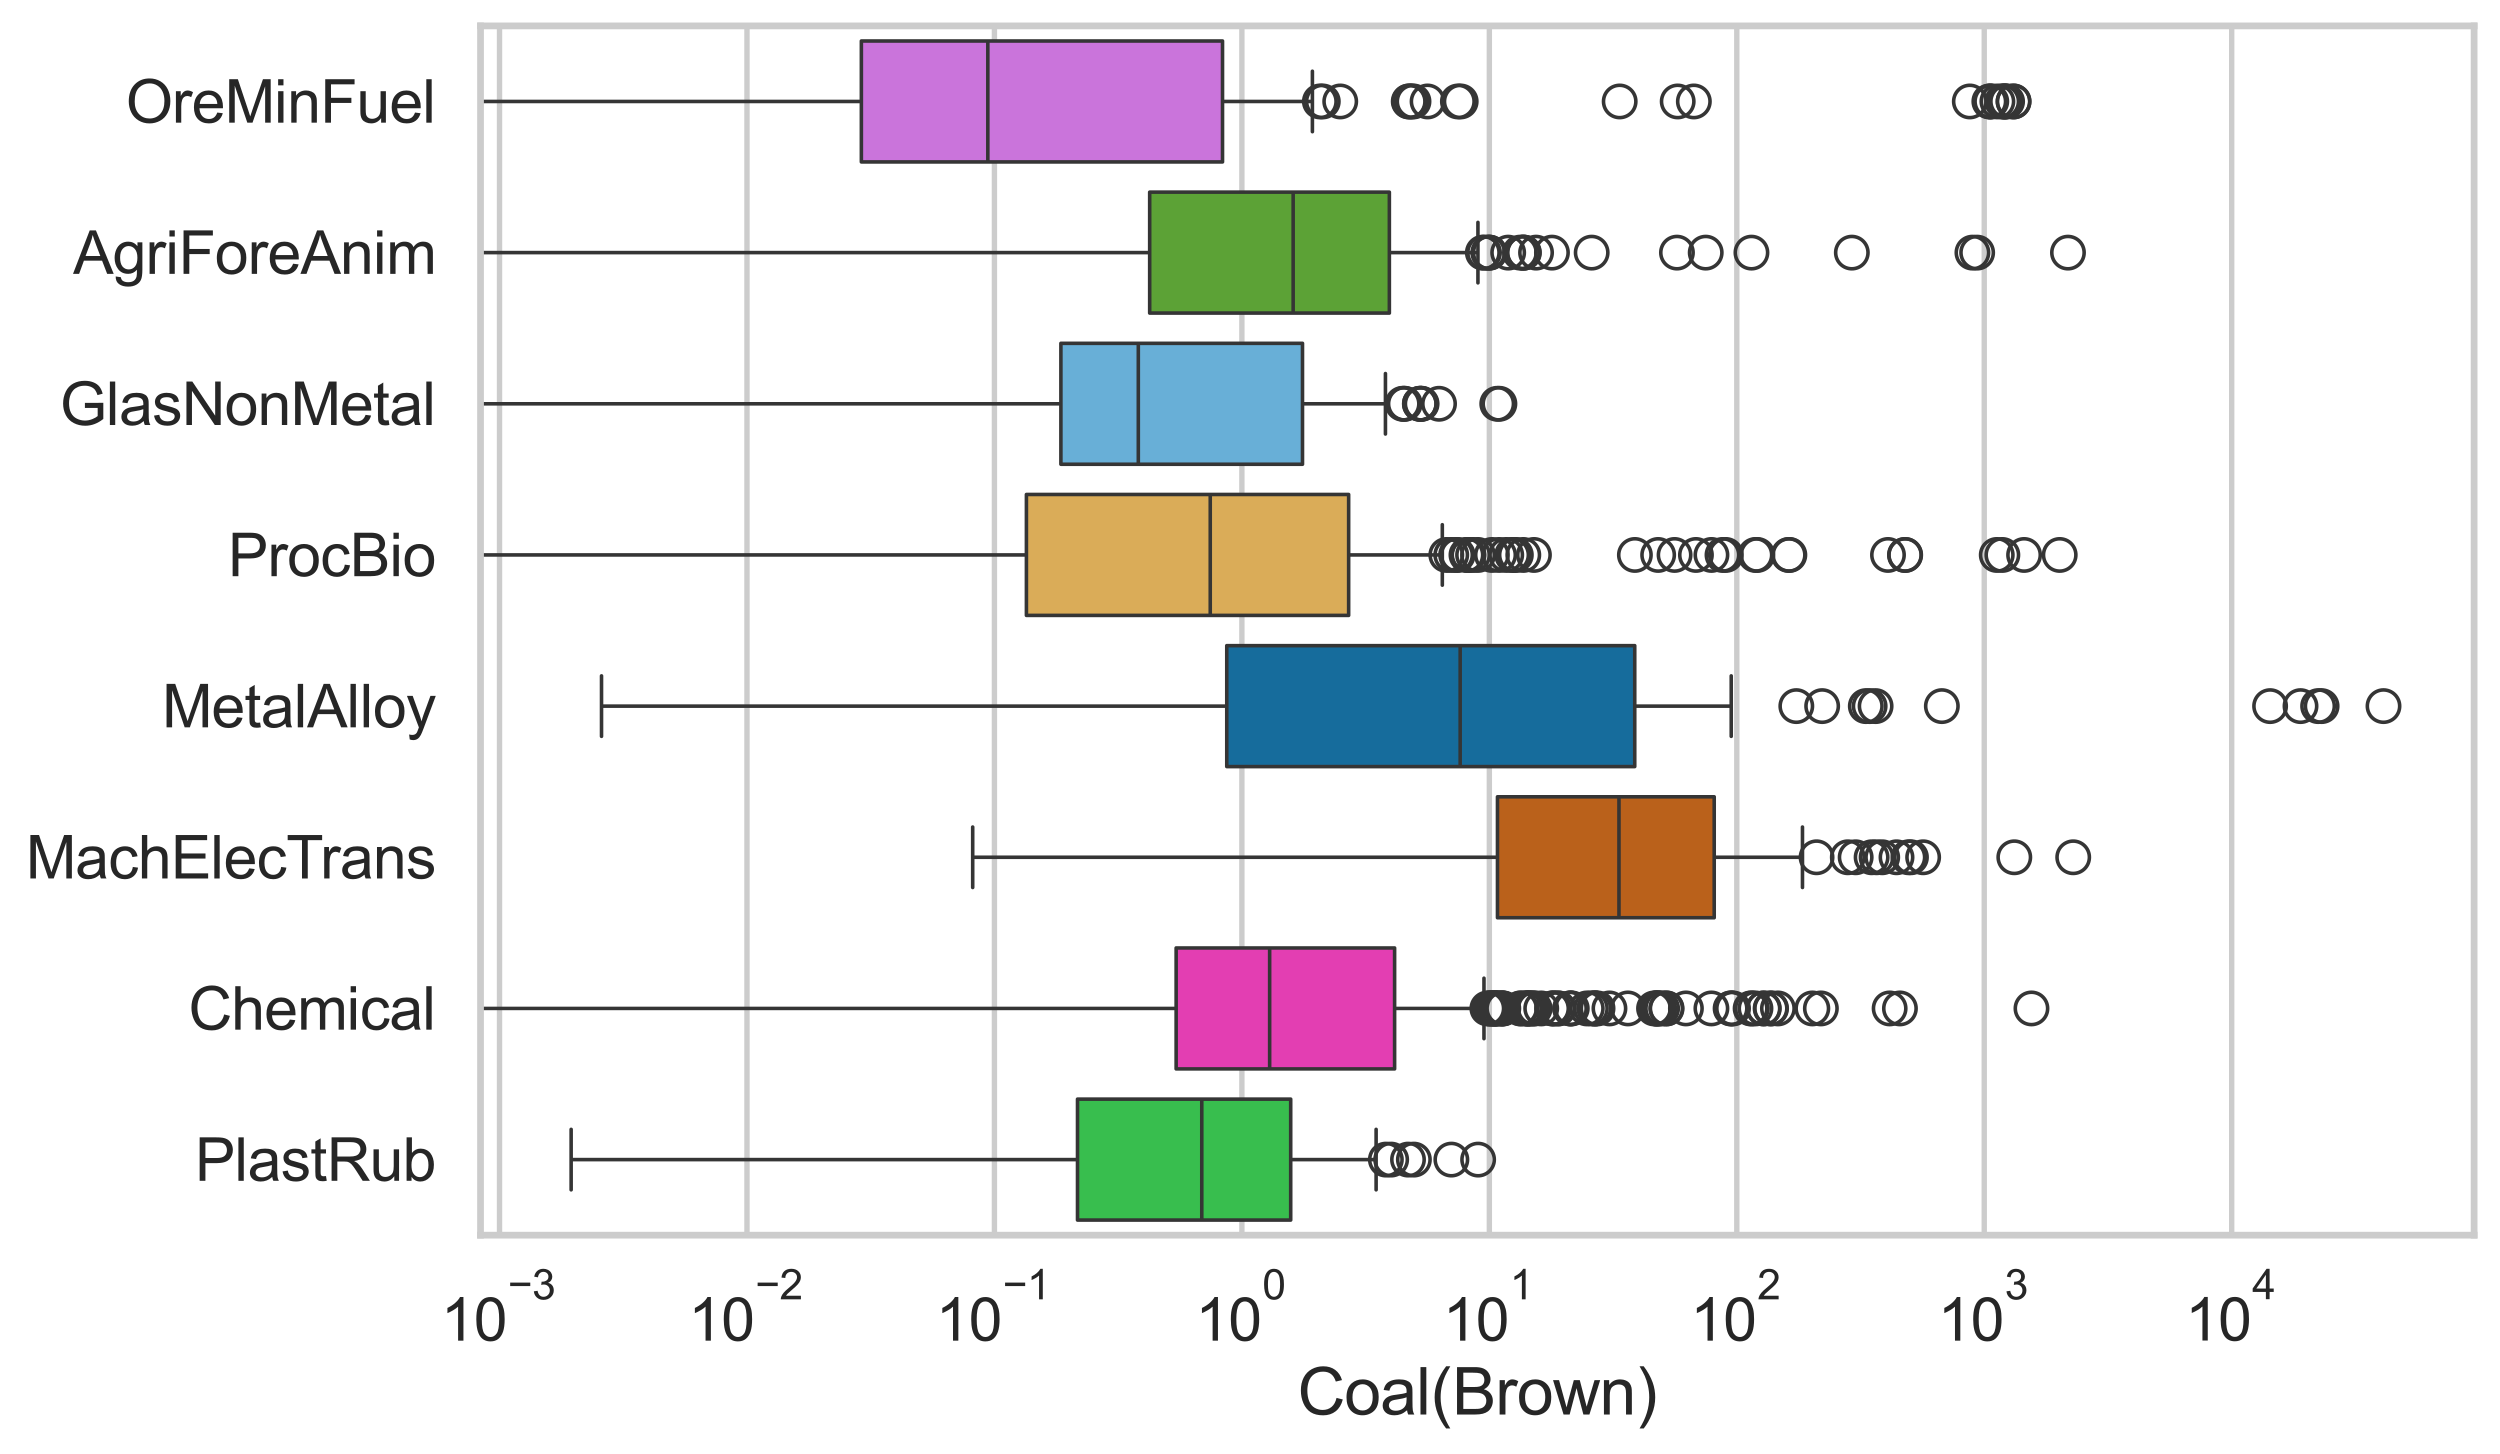 <?xml version="1.0" encoding="utf-8" standalone="no"?>
<!DOCTYPE svg PUBLIC "-//W3C//DTD SVG 1.1//EN"
  "http://www.w3.org/Graphics/SVG/1.1/DTD/svg11.dtd">
<svg xmlns:xlink="http://www.w3.org/1999/xlink" width="695.577pt" height="404.551pt" viewBox="0 0 695.577 404.551" xmlns="http://www.w3.org/2000/svg" version="1.1">
 <defs>
  <style type="text/css">*{stroke-linejoin: round; stroke-linecap: butt}</style>
 </defs>
 <g id="figure_1">
  <g id="patch_1">
   <path d="M 0 404.551 
L 695.577 404.551 
L 695.577 0 
L 0 0 
z
" style="fill: #ffffff"/>
  </g>
  <g id="axes_1">
   <g id="patch_2">
    <path d="M 133.697 343.665 
L 688.377 343.665 
L 688.377 7.2 
L 133.697 7.2 
z
" style="fill: #ffffff"/>
   </g>
   <g id="matplotlib.axis_1">
    <g id="xtick_1">
     <g id="line2d_1">
      <path d="M 138.983 343.665 
L 138.983 7.2 
" clip-path="url(#p26865c2e45)" style="fill: none; stroke: #cccccc; stroke-width: 1.5; stroke-linecap: round"/>
     </g>
     <g id="text_1">
      <!-- $\mathdefault{10^{-3}}$ -->
      <g style="fill: #262626" transform="translate(122.648 373.18) scale(0.165 -0.165)">
       <defs>
        <path id="ArialMT-31" d="M 2384 0 
L 1822 0 
L 1822 3584 
Q 1619 3391 1289 3197 
Q 959 3003 697 2906 
L 697 3450 
Q 1169 3672 1522 3987 
Q 1875 4303 2022 4600 
L 2384 4600 
L 2384 0 
z
" transform="scale(0.016)"/>
        <path id="ArialMT-30" d="M 266 2259 
Q 266 3072 433 3567 
Q 600 4063 929 4331 
Q 1259 4600 1759 4600 
Q 2128 4600 2406 4451 
Q 2684 4303 2865 4023 
Q 3047 3744 3150 3342 
Q 3253 2941 3253 2259 
Q 3253 1453 3087 958 
Q 2922 463 2592 192 
Q 2263 -78 1759 -78 
Q 1097 -78 719 397 
Q 266 969 266 2259 
z
M 844 2259 
Q 844 1131 1108 757 
Q 1372 384 1759 384 
Q 2147 384 2411 759 
Q 2675 1134 2675 2259 
Q 2675 3391 2411 3762 
Q 2147 4134 1753 4134 
Q 1366 4134 1134 3806 
Q 844 3388 844 2259 
z
" transform="scale(0.016)"/>
        <path id="ArialMT-2212" d="M 3381 1997 
L 356 1997 
L 356 2522 
L 3381 2522 
L 3381 1997 
z
" transform="scale(0.016)"/>
        <path id="ArialMT-33" d="M 269 1209 
L 831 1284 
Q 928 806 1161 595 
Q 1394 384 1728 384 
Q 2125 384 2398 659 
Q 2672 934 2672 1341 
Q 2672 1728 2419 1979 
Q 2166 2231 1775 2231 
Q 1616 2231 1378 2169 
L 1441 2663 
Q 1497 2656 1531 2656 
Q 1891 2656 2178 2843 
Q 2466 3031 2466 3422 
Q 2466 3731 2256 3934 
Q 2047 4138 1716 4138 
Q 1388 4138 1169 3931 
Q 950 3725 888 3313 
L 325 3413 
Q 428 3978 793 4289 
Q 1159 4600 1703 4600 
Q 2078 4600 2393 4439 
Q 2709 4278 2876 4000 
Q 3044 3722 3044 3409 
Q 3044 3113 2884 2869 
Q 2725 2625 2413 2481 
Q 2819 2388 3044 2092 
Q 3269 1797 3269 1353 
Q 3269 753 2831 336 
Q 2394 -81 1725 -81 
Q 1122 -81 723 278 
Q 325 638 269 1209 
z
" transform="scale(0.016)"/>
       </defs>
       <use xlink:href="#ArialMT-31" transform="translate(0 0.994)"/>
       <use xlink:href="#ArialMT-30" transform="translate(55.615 0.994)"/>
       <use xlink:href="#ArialMT-2212" transform="translate(112.973 70.688) scale(0.7)"/>
       <use xlink:href="#ArialMT-33" transform="translate(153.852 70.688) scale(0.7)"/>
      </g>
     </g>
    </g>
    <g id="xtick_2">
     <g id="line2d_2">
      <path d="M 207.832 343.665 
L 207.832 7.2 
" clip-path="url(#p26865c2e45)" style="fill: none; stroke: #cccccc; stroke-width: 1.5; stroke-linecap: round"/>
     </g>
     <g id="text_2">
      <!-- $\mathdefault{10^{-2}}$ -->
      <g style="fill: #262626" transform="translate(191.497 373.18) scale(0.165 -0.165)">
       <defs>
        <path id="ArialMT-32" d="M 3222 541 
L 3222 0 
L 194 0 
Q 188 203 259 391 
Q 375 700 629 1000 
Q 884 1300 1366 1694 
Q 2113 2306 2375 2664 
Q 2638 3022 2638 3341 
Q 2638 3675 2398 3904 
Q 2159 4134 1775 4134 
Q 1369 4134 1125 3890 
Q 881 3647 878 3216 
L 300 3275 
Q 359 3922 746 4261 
Q 1134 4600 1788 4600 
Q 2447 4600 2831 4234 
Q 3216 3869 3216 3328 
Q 3216 3053 3103 2787 
Q 2991 2522 2730 2228 
Q 2469 1934 1863 1422 
Q 1356 997 1212 845 
Q 1069 694 975 541 
L 3222 541 
z
" transform="scale(0.016)"/>
       </defs>
       <use xlink:href="#ArialMT-31" transform="translate(0 0.994)"/>
       <use xlink:href="#ArialMT-30" transform="translate(55.615 0.994)"/>
       <use xlink:href="#ArialMT-2212" transform="translate(112.973 70.688) scale(0.7)"/>
       <use xlink:href="#ArialMT-32" transform="translate(153.852 70.688) scale(0.7)"/>
      </g>
     </g>
    </g>
    <g id="xtick_3">
     <g id="line2d_3">
      <path d="M 276.681 343.665 
L 276.681 7.2 
" clip-path="url(#p26865c2e45)" style="fill: none; stroke: #cccccc; stroke-width: 1.5; stroke-linecap: round"/>
     </g>
     <g id="text_3">
      <!-- $\mathdefault{10^{-1}}$ -->
      <g style="fill: #262626" transform="translate(260.346 373.18) scale(0.165 -0.165)">
       <use xlink:href="#ArialMT-31" transform="translate(0 0.994)"/>
       <use xlink:href="#ArialMT-30" transform="translate(55.615 0.994)"/>
       <use xlink:href="#ArialMT-2212" transform="translate(112.973 70.688) scale(0.7)"/>
       <use xlink:href="#ArialMT-31" transform="translate(153.852 70.688) scale(0.7)"/>
      </g>
     </g>
    </g>
    <g id="xtick_4">
     <g id="line2d_4">
      <path d="M 345.53 343.665 
L 345.53 7.2 
" clip-path="url(#p26865c2e45)" style="fill: none; stroke: #cccccc; stroke-width: 1.5; stroke-linecap: round"/>
     </g>
     <g id="text_4">
      <!-- $\mathdefault{10^{0}}$ -->
      <g style="fill: #262626" transform="translate(332.578 373.18) scale(0.165 -0.165)">
       <use xlink:href="#ArialMT-31" transform="translate(0 0.994)"/>
       <use xlink:href="#ArialMT-30" transform="translate(55.615 0.994)"/>
       <use xlink:href="#ArialMT-30" transform="translate(112.973 70.688) scale(0.7)"/>
      </g>
     </g>
    </g>
    <g id="xtick_5">
     <g id="line2d_5">
      <path d="M 414.379 343.665 
L 414.379 7.2 
" clip-path="url(#p26865c2e45)" style="fill: none; stroke: #cccccc; stroke-width: 1.5; stroke-linecap: round"/>
     </g>
     <g id="text_5">
      <!-- $\mathdefault{10^{1}}$ -->
      <g style="fill: #262626" transform="translate(401.427 373.18) scale(0.165 -0.165)">
       <use xlink:href="#ArialMT-31" transform="translate(0 0.994)"/>
       <use xlink:href="#ArialMT-30" transform="translate(55.615 0.994)"/>
       <use xlink:href="#ArialMT-31" transform="translate(112.973 70.688) scale(0.7)"/>
      </g>
     </g>
    </g>
    <g id="xtick_6">
     <g id="line2d_6">
      <path d="M 483.228 343.665 
L 483.228 7.2 
" clip-path="url(#p26865c2e45)" style="fill: none; stroke: #cccccc; stroke-width: 1.5; stroke-linecap: round"/>
     </g>
     <g id="text_6">
      <!-- $\mathdefault{10^{2}}$ -->
      <g style="fill: #262626" transform="translate(470.276 373.18) scale(0.165 -0.165)">
       <use xlink:href="#ArialMT-31" transform="translate(0 0.994)"/>
       <use xlink:href="#ArialMT-30" transform="translate(55.615 0.994)"/>
       <use xlink:href="#ArialMT-32" transform="translate(112.973 70.688) scale(0.7)"/>
      </g>
     </g>
    </g>
    <g id="xtick_7">
     <g id="line2d_7">
      <path d="M 552.077 343.665 
L 552.077 7.2 
" clip-path="url(#p26865c2e45)" style="fill: none; stroke: #cccccc; stroke-width: 1.5; stroke-linecap: round"/>
     </g>
     <g id="text_7">
      <!-- $\mathdefault{10^{3}}$ -->
      <g style="fill: #262626" transform="translate(539.125 373.18) scale(0.165 -0.165)">
       <use xlink:href="#ArialMT-31" transform="translate(0 0.994)"/>
       <use xlink:href="#ArialMT-30" transform="translate(55.615 0.994)"/>
       <use xlink:href="#ArialMT-33" transform="translate(112.973 70.688) scale(0.7)"/>
      </g>
     </g>
    </g>
    <g id="xtick_8">
     <g id="line2d_8">
      <path d="M 620.926 343.665 
L 620.926 7.2 
" clip-path="url(#p26865c2e45)" style="fill: none; stroke: #cccccc; stroke-width: 1.5; stroke-linecap: round"/>
     </g>
     <g id="text_8">
      <!-- $\mathdefault{10^{4}}$ -->
      <g style="fill: #262626" transform="translate(607.974 373.015) scale(0.165 -0.165)">
       <defs>
        <path id="ArialMT-34" d="M 2069 0 
L 2069 1097 
L 81 1097 
L 81 1613 
L 2172 4581 
L 2631 4581 
L 2631 1613 
L 3250 1613 
L 3250 1097 
L 2631 1097 
L 2631 0 
L 2069 0 
z
M 2069 1613 
L 2069 3678 
L 634 1613 
L 2069 1613 
z
" transform="scale(0.016)"/>
       </defs>
       <use xlink:href="#ArialMT-31" transform="translate(0 0.202)"/>
       <use xlink:href="#ArialMT-30" transform="translate(55.615 0.202)"/>
       <use xlink:href="#ArialMT-34" transform="translate(112.973 69.895) scale(0.7)"/>
      </g>
     </g>
    </g>
    <g id="xtick_9"/>
    <g id="xtick_10"/>
    <g id="xtick_11"/>
    <g id="xtick_12"/>
    <g id="xtick_13"/>
    <g id="xtick_14"/>
    <g id="xtick_15"/>
    <g id="xtick_16"/>
    <g id="xtick_17"/>
    <g id="xtick_18"/>
    <g id="xtick_19"/>
    <g id="xtick_20"/>
    <g id="xtick_21"/>
    <g id="xtick_22"/>
    <g id="xtick_23"/>
    <g id="xtick_24"/>
    <g id="xtick_25"/>
    <g id="xtick_26"/>
    <g id="xtick_27"/>
    <g id="xtick_28"/>
    <g id="xtick_29"/>
    <g id="xtick_30"/>
    <g id="xtick_31"/>
    <g id="xtick_32"/>
    <g id="xtick_33"/>
    <g id="xtick_34"/>
    <g id="xtick_35"/>
    <g id="xtick_36"/>
    <g id="xtick_37"/>
    <g id="xtick_38"/>
    <g id="xtick_39"/>
    <g id="xtick_40"/>
    <g id="xtick_41"/>
    <g id="xtick_42"/>
    <g id="xtick_43"/>
    <g id="xtick_44"/>
    <g id="xtick_45"/>
    <g id="xtick_46"/>
    <g id="xtick_47"/>
    <g id="xtick_48"/>
    <g id="xtick_49"/>
    <g id="xtick_50"/>
    <g id="xtick_51"/>
    <g id="xtick_52"/>
    <g id="xtick_53"/>
    <g id="xtick_54"/>
    <g id="xtick_55"/>
    <g id="xtick_56"/>
    <g id="xtick_57"/>
    <g id="xtick_58"/>
    <g id="xtick_59"/>
    <g id="xtick_60"/>
    <g id="xtick_61"/>
    <g id="xtick_62"/>
    <g id="xtick_63"/>
    <g id="xtick_64"/>
    <g id="xtick_65"/>
    <g id="xtick_66"/>
    <g id="xtick_67"/>
    <g id="xtick_68"/>
    <g id="xtick_69"/>
    <g id="xtick_70"/>
    <g id="xtick_71"/>
    <g id="xtick_72"/>
    <g id="xtick_73"/>
    <g id="text_9">
     <!-- Coal(Brown) -->
     <g style="fill: #262626" transform="translate(361.025 393.563) scale(0.18 -0.18)">
      <defs>
       <path id="ArialMT-43" d="M 3763 1606 
L 4369 1453 
Q 4178 706 3683 314 
Q 3188 -78 2472 -78 
Q 1731 -78 1267 223 
Q 803 525 561 1097 
Q 319 1669 319 2325 
Q 319 3041 592 3573 
Q 866 4106 1370 4382 
Q 1875 4659 2481 4659 
Q 3169 4659 3637 4309 
Q 4106 3959 4291 3325 
L 3694 3184 
Q 3534 3684 3231 3912 
Q 2928 4141 2469 4141 
Q 1941 4141 1586 3887 
Q 1231 3634 1087 3207 
Q 944 2781 944 2328 
Q 944 1744 1114 1308 
Q 1284 872 1643 656 
Q 2003 441 2422 441 
Q 2931 441 3284 734 
Q 3638 1028 3763 1606 
z
" transform="scale(0.016)"/>
       <path id="ArialMT-6f" d="M 213 1659 
Q 213 2581 725 3025 
Q 1153 3394 1769 3394 
Q 2453 3394 2887 2945 
Q 3322 2497 3322 1706 
Q 3322 1066 3130 698 
Q 2938 331 2570 128 
Q 2203 -75 1769 -75 
Q 1072 -75 642 372 
Q 213 819 213 1659 
z
M 791 1659 
Q 791 1022 1069 705 
Q 1347 388 1769 388 
Q 2188 388 2466 706 
Q 2744 1025 2744 1678 
Q 2744 2294 2464 2611 
Q 2184 2928 1769 2928 
Q 1347 2928 1069 2612 
Q 791 2297 791 1659 
z
" transform="scale(0.016)"/>
       <path id="ArialMT-61" d="M 2588 409 
Q 2275 144 1986 34 
Q 1697 -75 1366 -75 
Q 819 -75 525 192 
Q 231 459 231 875 
Q 231 1119 342 1320 
Q 453 1522 633 1644 
Q 813 1766 1038 1828 
Q 1203 1872 1538 1913 
Q 2219 1994 2541 2106 
Q 2544 2222 2544 2253 
Q 2544 2597 2384 2738 
Q 2169 2928 1744 2928 
Q 1347 2928 1158 2789 
Q 969 2650 878 2297 
L 328 2372 
Q 403 2725 575 2942 
Q 747 3159 1072 3276 
Q 1397 3394 1825 3394 
Q 2250 3394 2515 3294 
Q 2781 3194 2906 3042 
Q 3031 2891 3081 2659 
Q 3109 2516 3109 2141 
L 3109 1391 
Q 3109 606 3145 398 
Q 3181 191 3288 0 
L 2700 0 
Q 2613 175 2588 409 
z
M 2541 1666 
Q 2234 1541 1622 1453 
Q 1275 1403 1131 1340 
Q 988 1278 909 1158 
Q 831 1038 831 891 
Q 831 666 1001 516 
Q 1172 366 1500 366 
Q 1825 366 2078 508 
Q 2331 650 2450 897 
Q 2541 1088 2541 1459 
L 2541 1666 
z
" transform="scale(0.016)"/>
       <path id="ArialMT-6c" d="M 409 0 
L 409 4581 
L 972 4581 
L 972 0 
L 409 0 
z
" transform="scale(0.016)"/>
       <path id="ArialMT-28" d="M 1497 -1347 
Q 1031 -759 709 28 
Q 388 816 388 1659 
Q 388 2403 628 3084 
Q 909 3875 1497 4659 
L 1900 4659 
Q 1522 4009 1400 3731 
Q 1209 3300 1100 2831 
Q 966 2247 966 1656 
Q 966 153 1900 -1347 
L 1497 -1347 
z
" transform="scale(0.016)"/>
       <path id="ArialMT-42" d="M 469 0 
L 469 4581 
L 2188 4581 
Q 2713 4581 3030 4442 
Q 3347 4303 3526 4014 
Q 3706 3725 3706 3409 
Q 3706 3116 3547 2856 
Q 3388 2597 3066 2438 
Q 3481 2316 3704 2022 
Q 3928 1728 3928 1328 
Q 3928 1006 3792 729 
Q 3656 453 3456 303 
Q 3256 153 2954 76 
Q 2653 0 2216 0 
L 469 0 
z
M 1075 2656 
L 2066 2656 
Q 2469 2656 2644 2709 
Q 2875 2778 2992 2937 
Q 3109 3097 3109 3338 
Q 3109 3566 3000 3739 
Q 2891 3913 2687 3977 
Q 2484 4041 1991 4041 
L 1075 4041 
L 1075 2656 
z
M 1075 541 
L 2216 541 
Q 2509 541 2628 563 
Q 2838 600 2978 687 
Q 3119 775 3209 942 
Q 3300 1109 3300 1328 
Q 3300 1584 3169 1773 
Q 3038 1963 2805 2039 
Q 2572 2116 2134 2116 
L 1075 2116 
L 1075 541 
z
" transform="scale(0.016)"/>
       <path id="ArialMT-72" d="M 416 0 
L 416 3319 
L 922 3319 
L 922 2816 
Q 1116 3169 1280 3281 
Q 1444 3394 1641 3394 
Q 1925 3394 2219 3213 
L 2025 2691 
Q 1819 2813 1613 2813 
Q 1428 2813 1281 2702 
Q 1134 2591 1072 2394 
Q 978 2094 978 1738 
L 978 0 
L 416 0 
z
" transform="scale(0.016)"/>
       <path id="ArialMT-77" d="M 1034 0 
L 19 3319 
L 600 3319 
L 1128 1403 
L 1325 691 
Q 1338 744 1497 1375 
L 2025 3319 
L 2603 3319 
L 3100 1394 
L 3266 759 
L 3456 1400 
L 4025 3319 
L 4572 3319 
L 3534 0 
L 2950 0 
L 2422 1988 
L 2294 2553 
L 1622 0 
L 1034 0 
z
" transform="scale(0.016)"/>
       <path id="ArialMT-6e" d="M 422 0 
L 422 3319 
L 928 3319 
L 928 2847 
Q 1294 3394 1984 3394 
Q 2284 3394 2536 3286 
Q 2788 3178 2913 3003 
Q 3038 2828 3088 2588 
Q 3119 2431 3119 2041 
L 3119 0 
L 2556 0 
L 2556 2019 
Q 2556 2363 2490 2533 
Q 2425 2703 2258 2804 
Q 2091 2906 1866 2906 
Q 1506 2906 1245 2678 
Q 984 2450 984 1813 
L 984 0 
L 422 0 
z
" transform="scale(0.016)"/>
       <path id="ArialMT-29" d="M 791 -1347 
L 388 -1347 
Q 1322 153 1322 1656 
Q 1322 2244 1188 2822 
Q 1081 3291 891 3722 
Q 769 4003 388 4659 
L 791 4659 
Q 1378 3875 1659 3084 
Q 1900 2403 1900 1659 
Q 1900 816 1576 28 
Q 1253 -759 791 -1347 
z
" transform="scale(0.016)"/>
      </defs>
      <use xlink:href="#ArialMT-43"/>
      <use xlink:href="#ArialMT-6f" transform="translate(72.217 0)"/>
      <use xlink:href="#ArialMT-61" transform="translate(127.832 0)"/>
      <use xlink:href="#ArialMT-6c" transform="translate(183.447 0)"/>
      <use xlink:href="#ArialMT-28" transform="translate(205.664 0)"/>
      <use xlink:href="#ArialMT-42" transform="translate(238.965 0)"/>
      <use xlink:href="#ArialMT-72" transform="translate(305.664 0)"/>
      <use xlink:href="#ArialMT-6f" transform="translate(338.965 0)"/>
      <use xlink:href="#ArialMT-77" transform="translate(394.58 0)"/>
      <use xlink:href="#ArialMT-6e" transform="translate(466.797 0)"/>
      <use xlink:href="#ArialMT-29" transform="translate(522.412 0)"/>
     </g>
    </g>
   </g>
   <g id="matplotlib.axis_2">
    <g id="ytick_1">
     <g id="text_10">
      <!-- OreMinFuel -->
      <g style="fill: #262626" transform="translate(35.013 34.134) scale(0.165 -0.165)">
       <defs>
        <path id="ArialMT-4f" d="M 309 2231 
Q 309 3372 921 4017 
Q 1534 4663 2503 4663 
Q 3138 4663 3647 4359 
Q 4156 4056 4423 3514 
Q 4691 2972 4691 2284 
Q 4691 1588 4409 1038 
Q 4128 488 3612 205 
Q 3097 -78 2500 -78 
Q 1853 -78 1343 234 
Q 834 547 571 1087 
Q 309 1628 309 2231 
z
M 934 2222 
Q 934 1394 1379 917 
Q 1825 441 2497 441 
Q 3181 441 3623 922 
Q 4066 1403 4066 2288 
Q 4066 2847 3877 3264 
Q 3688 3681 3323 3911 
Q 2959 4141 2506 4141 
Q 1863 4141 1398 3698 
Q 934 3256 934 2222 
z
" transform="scale(0.016)"/>
        <path id="ArialMT-65" d="M 2694 1069 
L 3275 997 
Q 3138 488 2766 206 
Q 2394 -75 1816 -75 
Q 1088 -75 661 373 
Q 234 822 234 1631 
Q 234 2469 665 2931 
Q 1097 3394 1784 3394 
Q 2450 3394 2872 2941 
Q 3294 2488 3294 1666 
Q 3294 1616 3291 1516 
L 816 1516 
Q 847 969 1125 678 
Q 1403 388 1819 388 
Q 2128 388 2347 550 
Q 2566 713 2694 1069 
z
M 847 1978 
L 2700 1978 
Q 2663 2397 2488 2606 
Q 2219 2931 1791 2931 
Q 1403 2931 1139 2672 
Q 875 2413 847 1978 
z
" transform="scale(0.016)"/>
        <path id="ArialMT-4d" d="M 475 0 
L 475 4581 
L 1388 4581 
L 2472 1338 
Q 2622 884 2691 659 
Q 2769 909 2934 1394 
L 4031 4581 
L 4847 4581 
L 4847 0 
L 4263 0 
L 4263 3834 
L 2931 0 
L 2384 0 
L 1059 3900 
L 1059 0 
L 475 0 
z
" transform="scale(0.016)"/>
        <path id="ArialMT-69" d="M 425 3934 
L 425 4581 
L 988 4581 
L 988 3934 
L 425 3934 
z
M 425 0 
L 425 3319 
L 988 3319 
L 988 0 
L 425 0 
z
" transform="scale(0.016)"/>
        <path id="ArialMT-46" d="M 525 0 
L 525 4581 
L 3616 4581 
L 3616 4041 
L 1131 4041 
L 1131 2622 
L 3281 2622 
L 3281 2081 
L 1131 2081 
L 1131 0 
L 525 0 
z
" transform="scale(0.016)"/>
        <path id="ArialMT-75" d="M 2597 0 
L 2597 488 
Q 2209 -75 1544 -75 
Q 1250 -75 995 37 
Q 741 150 617 320 
Q 494 491 444 738 
Q 409 903 409 1263 
L 409 3319 
L 972 3319 
L 972 1478 
Q 972 1038 1006 884 
Q 1059 663 1231 536 
Q 1403 409 1656 409 
Q 1909 409 2131 539 
Q 2353 669 2445 892 
Q 2538 1116 2538 1541 
L 2538 3319 
L 3100 3319 
L 3100 0 
L 2597 0 
z
" transform="scale(0.016)"/>
       </defs>
       <use xlink:href="#ArialMT-4f"/>
       <use xlink:href="#ArialMT-72" transform="translate(77.783 0)"/>
       <use xlink:href="#ArialMT-65" transform="translate(111.084 0)"/>
       <use xlink:href="#ArialMT-4d" transform="translate(166.699 0)"/>
       <use xlink:href="#ArialMT-69" transform="translate(250 0)"/>
       <use xlink:href="#ArialMT-6e" transform="translate(272.217 0)"/>
       <use xlink:href="#ArialMT-46" transform="translate(327.832 0)"/>
       <use xlink:href="#ArialMT-75" transform="translate(388.916 0)"/>
       <use xlink:href="#ArialMT-65" transform="translate(444.531 0)"/>
       <use xlink:href="#ArialMT-6c" transform="translate(500.146 0)"/>
      </g>
     </g>
    </g>
    <g id="ytick_2">
     <g id="text_11">
      <!-- AgriForeAnim -->
      <g style="fill: #262626" transform="translate(20.341 76.192) scale(0.165 -0.165)">
       <defs>
        <path id="ArialMT-41" d="M -9 0 
L 1750 4581 
L 2403 4581 
L 4278 0 
L 3588 0 
L 3053 1388 
L 1138 1388 
L 634 0 
L -9 0 
z
M 1313 1881 
L 2866 1881 
L 2388 3150 
Q 2169 3728 2063 4100 
Q 1975 3659 1816 3225 
L 1313 1881 
z
" transform="scale(0.016)"/>
        <path id="ArialMT-67" d="M 319 -275 
L 866 -356 
Q 900 -609 1056 -725 
Q 1266 -881 1628 -881 
Q 2019 -881 2231 -725 
Q 2444 -569 2519 -288 
Q 2563 -116 2559 434 
Q 2191 0 1641 0 
Q 956 0 581 494 
Q 206 988 206 1678 
Q 206 2153 378 2554 
Q 550 2956 876 3175 
Q 1203 3394 1644 3394 
Q 2231 3394 2613 2919 
L 2613 3319 
L 3131 3319 
L 3131 450 
Q 3131 -325 2973 -648 
Q 2816 -972 2473 -1159 
Q 2131 -1347 1631 -1347 
Q 1038 -1347 672 -1080 
Q 306 -813 319 -275 
z
M 784 1719 
Q 784 1066 1043 766 
Q 1303 466 1694 466 
Q 2081 466 2343 764 
Q 2606 1063 2606 1700 
Q 2606 2309 2336 2618 
Q 2066 2928 1684 2928 
Q 1309 2928 1046 2623 
Q 784 2319 784 1719 
z
" transform="scale(0.016)"/>
        <path id="ArialMT-6d" d="M 422 0 
L 422 3319 
L 925 3319 
L 925 2853 
Q 1081 3097 1340 3245 
Q 1600 3394 1931 3394 
Q 2300 3394 2536 3241 
Q 2772 3088 2869 2813 
Q 3263 3394 3894 3394 
Q 4388 3394 4653 3120 
Q 4919 2847 4919 2278 
L 4919 0 
L 4359 0 
L 4359 2091 
Q 4359 2428 4304 2576 
Q 4250 2725 4106 2815 
Q 3963 2906 3769 2906 
Q 3419 2906 3187 2673 
Q 2956 2441 2956 1928 
L 2956 0 
L 2394 0 
L 2394 2156 
Q 2394 2531 2256 2718 
Q 2119 2906 1806 2906 
Q 1569 2906 1367 2781 
Q 1166 2656 1075 2415 
Q 984 2175 984 1722 
L 984 0 
L 422 0 
z
" transform="scale(0.016)"/>
       </defs>
       <use xlink:href="#ArialMT-41"/>
       <use xlink:href="#ArialMT-67" transform="translate(66.699 0)"/>
       <use xlink:href="#ArialMT-72" transform="translate(122.314 0)"/>
       <use xlink:href="#ArialMT-69" transform="translate(155.615 0)"/>
       <use xlink:href="#ArialMT-46" transform="translate(177.832 0)"/>
       <use xlink:href="#ArialMT-6f" transform="translate(238.916 0)"/>
       <use xlink:href="#ArialMT-72" transform="translate(294.531 0)"/>
       <use xlink:href="#ArialMT-65" transform="translate(327.832 0)"/>
       <use xlink:href="#ArialMT-41" transform="translate(383.447 0)"/>
       <use xlink:href="#ArialMT-6e" transform="translate(450.146 0)"/>
       <use xlink:href="#ArialMT-69" transform="translate(505.762 0)"/>
       <use xlink:href="#ArialMT-6d" transform="translate(527.979 0)"/>
      </g>
     </g>
    </g>
    <g id="ytick_3">
     <g id="text_12">
      <!-- GlasNonMetal -->
      <g style="fill: #262626" transform="translate(16.659 118.25) scale(0.165 -0.165)">
       <defs>
        <path id="ArialMT-47" d="M 2638 1797 
L 2638 2334 
L 4578 2338 
L 4578 638 
Q 4131 281 3656 101 
Q 3181 -78 2681 -78 
Q 2006 -78 1454 211 
Q 903 500 622 1047 
Q 341 1594 341 2269 
Q 341 2938 620 3517 
Q 900 4097 1425 4378 
Q 1950 4659 2634 4659 
Q 3131 4659 3532 4498 
Q 3934 4338 4162 4050 
Q 4391 3763 4509 3300 
L 3963 3150 
Q 3859 3500 3706 3700 
Q 3553 3900 3268 4020 
Q 2984 4141 2638 4141 
Q 2222 4141 1919 4014 
Q 1616 3888 1430 3681 
Q 1244 3475 1141 3228 
Q 966 2803 966 2306 
Q 966 1694 1177 1281 
Q 1388 869 1791 669 
Q 2194 469 2647 469 
Q 3041 469 3416 620 
Q 3791 772 3984 944 
L 3984 1797 
L 2638 1797 
z
" transform="scale(0.016)"/>
        <path id="ArialMT-73" d="M 197 991 
L 753 1078 
Q 800 744 1014 566 
Q 1228 388 1613 388 
Q 2000 388 2187 545 
Q 2375 703 2375 916 
Q 2375 1106 2209 1216 
Q 2094 1291 1634 1406 
Q 1016 1563 777 1677 
Q 538 1791 414 1992 
Q 291 2194 291 2438 
Q 291 2659 392 2848 
Q 494 3038 669 3163 
Q 800 3259 1026 3326 
Q 1253 3394 1513 3394 
Q 1903 3394 2198 3281 
Q 2494 3169 2634 2976 
Q 2775 2784 2828 2463 
L 2278 2388 
Q 2241 2644 2061 2787 
Q 1881 2931 1553 2931 
Q 1166 2931 1000 2803 
Q 834 2675 834 2503 
Q 834 2394 903 2306 
Q 972 2216 1119 2156 
Q 1203 2125 1616 2013 
Q 2213 1853 2448 1751 
Q 2684 1650 2818 1456 
Q 2953 1263 2953 975 
Q 2953 694 2789 445 
Q 2625 197 2315 61 
Q 2006 -75 1616 -75 
Q 969 -75 630 194 
Q 291 463 197 991 
z
" transform="scale(0.016)"/>
        <path id="ArialMT-4e" d="M 488 0 
L 488 4581 
L 1109 4581 
L 3516 984 
L 3516 4581 
L 4097 4581 
L 4097 0 
L 3475 0 
L 1069 3600 
L 1069 0 
L 488 0 
z
" transform="scale(0.016)"/>
        <path id="ArialMT-74" d="M 1650 503 
L 1731 6 
Q 1494 -44 1306 -44 
Q 1000 -44 831 53 
Q 663 150 594 308 
Q 525 466 525 972 
L 525 2881 
L 113 2881 
L 113 3319 
L 525 3319 
L 525 4141 
L 1084 4478 
L 1084 3319 
L 1650 3319 
L 1650 2881 
L 1084 2881 
L 1084 941 
Q 1084 700 1114 631 
Q 1144 563 1211 522 
Q 1278 481 1403 481 
Q 1497 481 1650 503 
z
" transform="scale(0.016)"/>
       </defs>
       <use xlink:href="#ArialMT-47"/>
       <use xlink:href="#ArialMT-6c" transform="translate(77.783 0)"/>
       <use xlink:href="#ArialMT-61" transform="translate(100 0)"/>
       <use xlink:href="#ArialMT-73" transform="translate(155.615 0)"/>
       <use xlink:href="#ArialMT-4e" transform="translate(205.615 0)"/>
       <use xlink:href="#ArialMT-6f" transform="translate(277.832 0)"/>
       <use xlink:href="#ArialMT-6e" transform="translate(333.447 0)"/>
       <use xlink:href="#ArialMT-4d" transform="translate(389.062 0)"/>
       <use xlink:href="#ArialMT-65" transform="translate(472.363 0)"/>
       <use xlink:href="#ArialMT-74" transform="translate(527.979 0)"/>
       <use xlink:href="#ArialMT-61" transform="translate(555.762 0)"/>
       <use xlink:href="#ArialMT-6c" transform="translate(611.377 0)"/>
      </g>
     </g>
    </g>
    <g id="ytick_4">
     <g id="text_13">
      <!-- ProcBio -->
      <g style="fill: #262626" transform="translate(63.424 160.308) scale(0.165 -0.165)">
       <defs>
        <path id="ArialMT-50" d="M 494 0 
L 494 4581 
L 2222 4581 
Q 2678 4581 2919 4538 
Q 3256 4481 3484 4323 
Q 3713 4166 3852 3881 
Q 3991 3597 3991 3256 
Q 3991 2672 3619 2267 
Q 3247 1863 2275 1863 
L 1100 1863 
L 1100 0 
L 494 0 
z
M 1100 2403 
L 2284 2403 
Q 2872 2403 3119 2622 
Q 3366 2841 3366 3238 
Q 3366 3525 3220 3729 
Q 3075 3934 2838 4000 
Q 2684 4041 2272 4041 
L 1100 4041 
L 1100 2403 
z
" transform="scale(0.016)"/>
        <path id="ArialMT-63" d="M 2588 1216 
L 3141 1144 
Q 3050 572 2676 248 
Q 2303 -75 1759 -75 
Q 1078 -75 664 370 
Q 250 816 250 1647 
Q 250 2184 428 2587 
Q 606 2991 970 3192 
Q 1334 3394 1763 3394 
Q 2303 3394 2647 3120 
Q 2991 2847 3088 2344 
L 2541 2259 
Q 2463 2594 2264 2762 
Q 2066 2931 1784 2931 
Q 1359 2931 1093 2626 
Q 828 2322 828 1663 
Q 828 994 1084 691 
Q 1341 388 1753 388 
Q 2084 388 2306 591 
Q 2528 794 2588 1216 
z
" transform="scale(0.016)"/>
       </defs>
       <use xlink:href="#ArialMT-50"/>
       <use xlink:href="#ArialMT-72" transform="translate(66.699 0)"/>
       <use xlink:href="#ArialMT-6f" transform="translate(100 0)"/>
       <use xlink:href="#ArialMT-63" transform="translate(155.615 0)"/>
       <use xlink:href="#ArialMT-42" transform="translate(205.615 0)"/>
       <use xlink:href="#ArialMT-69" transform="translate(272.314 0)"/>
       <use xlink:href="#ArialMT-6f" transform="translate(294.531 0)"/>
      </g>
     </g>
    </g>
    <g id="ytick_5">
     <g id="text_14">
      <!-- MetalAlloy -->
      <g style="fill: #262626" transform="translate(45.088 202.366) scale(0.165 -0.165)">
       <defs>
        <path id="ArialMT-79" d="M 397 -1278 
L 334 -750 
Q 519 -800 656 -800 
Q 844 -800 956 -737 
Q 1069 -675 1141 -563 
Q 1194 -478 1313 -144 
Q 1328 -97 1363 -6 
L 103 3319 
L 709 3319 
L 1400 1397 
Q 1534 1031 1641 628 
Q 1738 1016 1872 1384 
L 2581 3319 
L 3144 3319 
L 1881 -56 
Q 1678 -603 1566 -809 
Q 1416 -1088 1222 -1217 
Q 1028 -1347 759 -1347 
Q 597 -1347 397 -1278 
z
" transform="scale(0.016)"/>
       </defs>
       <use xlink:href="#ArialMT-4d"/>
       <use xlink:href="#ArialMT-65" transform="translate(83.301 0)"/>
       <use xlink:href="#ArialMT-74" transform="translate(138.916 0)"/>
       <use xlink:href="#ArialMT-61" transform="translate(166.699 0)"/>
       <use xlink:href="#ArialMT-6c" transform="translate(222.314 0)"/>
       <use xlink:href="#ArialMT-41" transform="translate(244.531 0)"/>
       <use xlink:href="#ArialMT-6c" transform="translate(311.23 0)"/>
       <use xlink:href="#ArialMT-6c" transform="translate(333.447 0)"/>
       <use xlink:href="#ArialMT-6f" transform="translate(355.664 0)"/>
       <use xlink:href="#ArialMT-79" transform="translate(411.279 0)"/>
      </g>
     </g>
    </g>
    <g id="ytick_6">
     <g id="text_15">
      <!-- MachElecTrans -->
      <g style="fill: #262626" transform="translate(7.2 244.425) scale(0.165 -0.165)">
       <defs>
        <path id="ArialMT-68" d="M 422 0 
L 422 4581 
L 984 4581 
L 984 2938 
Q 1378 3394 1978 3394 
Q 2347 3394 2619 3248 
Q 2891 3103 3008 2847 
Q 3125 2591 3125 2103 
L 3125 0 
L 2563 0 
L 2563 2103 
Q 2563 2525 2380 2717 
Q 2197 2909 1863 2909 
Q 1613 2909 1392 2779 
Q 1172 2650 1078 2428 
Q 984 2206 984 1816 
L 984 0 
L 422 0 
z
" transform="scale(0.016)"/>
        <path id="ArialMT-45" d="M 506 0 
L 506 4581 
L 3819 4581 
L 3819 4041 
L 1113 4041 
L 1113 2638 
L 3647 2638 
L 3647 2100 
L 1113 2100 
L 1113 541 
L 3925 541 
L 3925 0 
L 506 0 
z
" transform="scale(0.016)"/>
        <path id="ArialMT-54" d="M 1659 0 
L 1659 4041 
L 150 4041 
L 150 4581 
L 3781 4581 
L 3781 4041 
L 2266 4041 
L 2266 0 
L 1659 0 
z
" transform="scale(0.016)"/>
       </defs>
       <use xlink:href="#ArialMT-4d"/>
       <use xlink:href="#ArialMT-61" transform="translate(83.301 0)"/>
       <use xlink:href="#ArialMT-63" transform="translate(138.916 0)"/>
       <use xlink:href="#ArialMT-68" transform="translate(188.916 0)"/>
       <use xlink:href="#ArialMT-45" transform="translate(244.531 0)"/>
       <use xlink:href="#ArialMT-6c" transform="translate(311.23 0)"/>
       <use xlink:href="#ArialMT-65" transform="translate(333.447 0)"/>
       <use xlink:href="#ArialMT-63" transform="translate(389.062 0)"/>
       <use xlink:href="#ArialMT-54" transform="translate(439.062 0)"/>
       <use xlink:href="#ArialMT-72" transform="translate(496.396 0)"/>
       <use xlink:href="#ArialMT-61" transform="translate(529.697 0)"/>
       <use xlink:href="#ArialMT-6e" transform="translate(585.312 0)"/>
       <use xlink:href="#ArialMT-73" transform="translate(640.928 0)"/>
      </g>
     </g>
    </g>
    <g id="ytick_7">
     <g id="text_16">
      <!-- Chemical -->
      <g style="fill: #262626" transform="translate(52.428 286.483) scale(0.165 -0.165)">
       <use xlink:href="#ArialMT-43"/>
       <use xlink:href="#ArialMT-68" transform="translate(72.217 0)"/>
       <use xlink:href="#ArialMT-65" transform="translate(127.832 0)"/>
       <use xlink:href="#ArialMT-6d" transform="translate(183.447 0)"/>
       <use xlink:href="#ArialMT-69" transform="translate(266.748 0)"/>
       <use xlink:href="#ArialMT-63" transform="translate(288.965 0)"/>
       <use xlink:href="#ArialMT-61" transform="translate(338.965 0)"/>
       <use xlink:href="#ArialMT-6c" transform="translate(394.58 0)"/>
      </g>
     </g>
    </g>
    <g id="ytick_8">
     <g id="text_17">
      <!-- PlastRub -->
      <g style="fill: #262626" transform="translate(54.248 328.541) scale(0.165 -0.165)">
       <defs>
        <path id="ArialMT-52" d="M 503 0 
L 503 4581 
L 2534 4581 
Q 3147 4581 3465 4457 
Q 3784 4334 3975 4021 
Q 4166 3709 4166 3331 
Q 4166 2844 3850 2509 
Q 3534 2175 2875 2084 
Q 3116 1969 3241 1856 
Q 3506 1613 3744 1247 
L 4541 0 
L 3778 0 
L 3172 953 
Q 2906 1366 2734 1584 
Q 2563 1803 2427 1890 
Q 2291 1978 2150 2013 
Q 2047 2034 1813 2034 
L 1109 2034 
L 1109 0 
L 503 0 
z
M 1109 2559 
L 2413 2559 
Q 2828 2559 3062 2645 
Q 3297 2731 3419 2920 
Q 3541 3109 3541 3331 
Q 3541 3656 3305 3865 
Q 3069 4075 2559 4075 
L 1109 4075 
L 1109 2559 
z
" transform="scale(0.016)"/>
        <path id="ArialMT-62" d="M 941 0 
L 419 0 
L 419 4581 
L 981 4581 
L 981 2947 
Q 1338 3394 1891 3394 
Q 2197 3394 2470 3270 
Q 2744 3147 2920 2923 
Q 3097 2700 3197 2384 
Q 3297 2069 3297 1709 
Q 3297 856 2875 390 
Q 2453 -75 1863 -75 
Q 1275 -75 941 416 
L 941 0 
z
M 934 1684 
Q 934 1088 1097 822 
Q 1363 388 1816 388 
Q 2184 388 2453 708 
Q 2722 1028 2722 1663 
Q 2722 2313 2464 2622 
Q 2206 2931 1841 2931 
Q 1472 2931 1203 2611 
Q 934 2291 934 1684 
z
" transform="scale(0.016)"/>
       </defs>
       <use xlink:href="#ArialMT-50"/>
       <use xlink:href="#ArialMT-6c" transform="translate(66.699 0)"/>
       <use xlink:href="#ArialMT-61" transform="translate(88.916 0)"/>
       <use xlink:href="#ArialMT-73" transform="translate(144.531 0)"/>
       <use xlink:href="#ArialMT-74" transform="translate(194.531 0)"/>
       <use xlink:href="#ArialMT-52" transform="translate(222.314 0)"/>
       <use xlink:href="#ArialMT-75" transform="translate(294.531 0)"/>
       <use xlink:href="#ArialMT-62" transform="translate(350.146 0)"/>
      </g>
     </g>
    </g>
   </g>
   <g id="patch_3">
    <path d="M 239.657 11.406 
L 239.657 45.052 
L 340.142 45.052 
L 340.142 11.406 
L 239.657 11.406 
z
" clip-path="url(#p26865c2e45)" style="fill: #ca74db; stroke: #353535; stroke-linejoin: miter"/>
   </g>
   <g id="line2d_9">
    <path d="M 239.657 28.229 
L -1 28.229 
" clip-path="url(#p26865c2e45)" style="fill: none; stroke: #353535"/>
   </g>
   <g id="line2d_10">
    <path d="M 340.142 28.229 
L 365.15 28.229 
" clip-path="url(#p26865c2e45)" style="fill: none; stroke: #353535"/>
   </g>
   <g id="line2d_11">
    <path clip-path="url(#p26865c2e45)" style="fill: none; stroke: #353535; stroke-linecap: round"/>
   </g>
   <g id="line2d_12">
    <path d="M 365.15 19.817 
L 365.15 36.641 
" clip-path="url(#p26865c2e45)" style="fill: none; stroke: #353535; stroke-linecap: round"/>
   </g>
   <g id="line2d_13">
    <defs>
     <path id="m81620360f6" d="M 0 4.5 
C 1.193 4.5 2.338 4.026 3.182 3.182 
C 4.026 2.338 4.5 1.193 4.5 0 
C 4.5 -1.193 4.026 -2.338 3.182 -3.182 
C 2.338 -4.026 1.193 -4.5 0 -4.5 
C -1.193 -4.5 -2.338 -4.026 -3.182 -3.182 
C -4.026 -2.338 -4.5 -1.193 -4.5 0 
C -4.5 1.193 -4.026 2.338 -3.182 3.182 
C -2.338 4.026 -1.193 4.5 0 4.5 
z
" style="stroke: #353535"/>
    </defs>
    <g clip-path="url(#p26865c2e45)">
     <use xlink:href="#m81620360f6" x="557.539" y="28.229" style="fill-opacity: 0; stroke: #353535"/>
     <use xlink:href="#m81620360f6" x="553.719" y="28.229" style="fill-opacity: 0; stroke: #353535"/>
     <use xlink:href="#m81620360f6" x="450.644" y="28.229" style="fill-opacity: 0; stroke: #353535"/>
     <use xlink:href="#m81620360f6" x="367.23" y="28.229" style="fill-opacity: 0; stroke: #353535"/>
     <use xlink:href="#m81620360f6" x="391.957" y="28.229" style="fill-opacity: 0; stroke: #353535"/>
     <use xlink:href="#m81620360f6" x="397.194" y="28.229" style="fill-opacity: 0; stroke: #353535"/>
     <use xlink:href="#m81620360f6" x="406.408" y="28.229" style="fill-opacity: 0; stroke: #353535"/>
     <use xlink:href="#m81620360f6" x="560.233" y="28.229" style="fill-opacity: 0; stroke: #353535"/>
     <use xlink:href="#m81620360f6" x="405.632" y="28.229" style="fill-opacity: 0; stroke: #353535"/>
     <use xlink:href="#m81620360f6" x="558.434" y="28.229" style="fill-opacity: 0; stroke: #353535"/>
     <use xlink:href="#m81620360f6" x="557.087" y="28.229" style="fill-opacity: 0; stroke: #353535"/>
     <use xlink:href="#m81620360f6" x="471.281" y="28.229" style="fill-opacity: 0; stroke: #353535"/>
     <use xlink:href="#m81620360f6" x="553.501" y="28.229" style="fill-opacity: 0; stroke: #353535"/>
     <use xlink:href="#m81620360f6" x="372.893" y="28.229" style="fill-opacity: 0; stroke: #353535"/>
     <use xlink:href="#m81620360f6" x="557.807" y="28.229" style="fill-opacity: 0; stroke: #353535"/>
     <use xlink:href="#m81620360f6" x="392.104" y="28.229" style="fill-opacity: 0; stroke: #353535"/>
     <use xlink:href="#m81620360f6" x="560.231" y="28.229" style="fill-opacity: 0; stroke: #353535"/>
     <use xlink:href="#m81620360f6" x="466.786" y="28.229" style="fill-opacity: 0; stroke: #353535"/>
     <use xlink:href="#m81620360f6" x="393.274" y="28.229" style="fill-opacity: 0; stroke: #353535"/>
     <use xlink:href="#m81620360f6" x="554.032" y="28.229" style="fill-opacity: 0; stroke: #353535"/>
     <use xlink:href="#m81620360f6" x="557.805" y="28.229" style="fill-opacity: 0; stroke: #353535"/>
     <use xlink:href="#m81620360f6" x="392.745" y="28.229" style="fill-opacity: 0; stroke: #353535"/>
     <use xlink:href="#m81620360f6" x="555.737" y="28.229" style="fill-opacity: 0; stroke: #353535"/>
     <use xlink:href="#m81620360f6" x="548.063" y="28.229" style="fill-opacity: 0; stroke: #353535"/>
     <use xlink:href="#m81620360f6" x="368.041" y="28.229" style="fill-opacity: 0; stroke: #353535"/>
    </g>
   </g>
   <g id="patch_4">
    <path d="M 319.875 53.464 
L 319.875 87.11 
L 386.563 87.11 
L 386.563 53.464 
L 319.875 53.464 
z
" clip-path="url(#p26865c2e45)" style="fill: #5ca236; stroke: #353535; stroke-linejoin: miter"/>
   </g>
   <g id="line2d_14">
    <path d="M 319.875 70.287 
L -1 70.287 
" clip-path="url(#p26865c2e45)" style="fill: none; stroke: #353535"/>
   </g>
   <g id="line2d_15">
    <path d="M 386.563 70.287 
L 411.209 70.287 
" clip-path="url(#p26865c2e45)" style="fill: none; stroke: #353535"/>
   </g>
   <g id="line2d_16">
    <path clip-path="url(#p26865c2e45)" style="fill: none; stroke: #353535; stroke-linecap: round"/>
   </g>
   <g id="line2d_17">
    <path d="M 411.209 61.875 
L 411.209 78.699 
" clip-path="url(#p26865c2e45)" style="fill: none; stroke: #353535; stroke-linecap: round"/>
   </g>
   <g id="line2d_18">
    <g clip-path="url(#p26865c2e45)">
     <use xlink:href="#m81620360f6" x="427.376" y="70.287" style="fill-opacity: 0; stroke: #353535"/>
     <use xlink:href="#m81620360f6" x="548.792" y="70.287" style="fill-opacity: 0; stroke: #353535"/>
     <use xlink:href="#m81620360f6" x="419.621" y="70.287" style="fill-opacity: 0; stroke: #353535"/>
     <use xlink:href="#m81620360f6" x="414.083" y="70.287" style="fill-opacity: 0; stroke: #353535"/>
     <use xlink:href="#m81620360f6" x="423.993" y="70.287" style="fill-opacity: 0; stroke: #353535"/>
     <use xlink:href="#m81620360f6" x="466.581" y="70.287" style="fill-opacity: 0; stroke: #353535"/>
     <use xlink:href="#m81620360f6" x="412.903" y="70.287" style="fill-opacity: 0; stroke: #353535"/>
     <use xlink:href="#m81620360f6" x="487.306" y="70.287" style="fill-opacity: 0; stroke: #353535"/>
     <use xlink:href="#m81620360f6" x="431.798" y="70.287" style="fill-opacity: 0; stroke: #353535"/>
     <use xlink:href="#m81620360f6" x="575.373" y="70.287" style="fill-opacity: 0; stroke: #353535"/>
     <use xlink:href="#m81620360f6" x="412.575" y="70.287" style="fill-opacity: 0; stroke: #353535"/>
     <use xlink:href="#m81620360f6" x="474.583" y="70.287" style="fill-opacity: 0; stroke: #353535"/>
     <use xlink:href="#m81620360f6" x="423.807" y="70.287" style="fill-opacity: 0; stroke: #353535"/>
     <use xlink:href="#m81620360f6" x="414.471" y="70.287" style="fill-opacity: 0; stroke: #353535"/>
     <use xlink:href="#m81620360f6" x="414.326" y="70.287" style="fill-opacity: 0; stroke: #353535"/>
     <use xlink:href="#m81620360f6" x="550.104" y="70.287" style="fill-opacity: 0; stroke: #353535"/>
     <use xlink:href="#m81620360f6" x="442.851" y="70.287" style="fill-opacity: 0; stroke: #353535"/>
     <use xlink:href="#m81620360f6" x="515.236" y="70.287" style="fill-opacity: 0; stroke: #353535"/>
     <use xlink:href="#m81620360f6" x="423.912" y="70.287" style="fill-opacity: 0; stroke: #353535"/>
     <use xlink:href="#m81620360f6" x="422.903" y="70.287" style="fill-opacity: 0; stroke: #353535"/>
    </g>
   </g>
   <g id="patch_5">
    <path d="M 295.174 95.522 
L 295.174 129.168 
L 362.394 129.168 
L 362.394 95.522 
L 295.174 95.522 
z
" clip-path="url(#p26865c2e45)" style="fill: #68afd7; stroke: #353535; stroke-linejoin: miter"/>
   </g>
   <g id="line2d_19">
    <path d="M 295.174 112.345 
L -1 112.345 
" clip-path="url(#p26865c2e45)" style="fill: none; stroke: #353535"/>
   </g>
   <g id="line2d_20">
    <path d="M 362.394 112.345 
L 385.471 112.345 
" clip-path="url(#p26865c2e45)" style="fill: none; stroke: #353535"/>
   </g>
   <g id="line2d_21">
    <path clip-path="url(#p26865c2e45)" style="fill: none; stroke: #353535; stroke-linecap: round"/>
   </g>
   <g id="line2d_22">
    <path d="M 385.471 103.934 
L 385.471 120.757 
" clip-path="url(#p26865c2e45)" style="fill: none; stroke: #353535; stroke-linecap: round"/>
   </g>
   <g id="line2d_23">
    <g clip-path="url(#p26865c2e45)">
     <use xlink:href="#m81620360f6" x="400.381" y="112.345" style="fill-opacity: 0; stroke: #353535"/>
     <use xlink:href="#m81620360f6" x="395.531" y="112.345" style="fill-opacity: 0; stroke: #353535"/>
     <use xlink:href="#m81620360f6" x="416.585" y="112.345" style="fill-opacity: 0; stroke: #353535"/>
     <use xlink:href="#m81620360f6" x="395.39" y="112.345" style="fill-opacity: 0; stroke: #353535"/>
     <use xlink:href="#m81620360f6" x="417.181" y="112.345" style="fill-opacity: 0; stroke: #353535"/>
     <use xlink:href="#m81620360f6" x="390.259" y="112.345" style="fill-opacity: 0; stroke: #353535"/>
     <use xlink:href="#m81620360f6" x="395.05" y="112.345" style="fill-opacity: 0; stroke: #353535"/>
     <use xlink:href="#m81620360f6" x="390.85" y="112.345" style="fill-opacity: 0; stroke: #353535"/>
     <use xlink:href="#m81620360f6" x="395.064" y="112.345" style="fill-opacity: 0; stroke: #353535"/>
     <use xlink:href="#m81620360f6" x="390.635" y="112.345" style="fill-opacity: 0; stroke: #353535"/>
    </g>
   </g>
   <g id="patch_6">
    <path d="M 285.58 137.58 
L 285.58 171.226 
L 375.235 171.226 
L 375.235 137.58 
L 285.58 137.58 
z
" clip-path="url(#p26865c2e45)" style="fill: #daac58; stroke: #353535; stroke-linejoin: miter"/>
   </g>
   <g id="line2d_24">
    <path d="M 285.58 154.403 
L -1 154.403 
" clip-path="url(#p26865c2e45)" style="fill: none; stroke: #353535"/>
   </g>
   <g id="line2d_25">
    <path d="M 375.235 154.403 
L 401.297 154.403 
" clip-path="url(#p26865c2e45)" style="fill: none; stroke: #353535"/>
   </g>
   <g id="line2d_26">
    <path clip-path="url(#p26865c2e45)" style="fill: none; stroke: #353535; stroke-linecap: round"/>
   </g>
   <g id="line2d_27">
    <path d="M 401.297 145.992 
L 401.297 162.815 
" clip-path="url(#p26865c2e45)" style="fill: none; stroke: #353535; stroke-linecap: round"/>
   </g>
   <g id="line2d_28">
    <g clip-path="url(#p26865c2e45)">
     <use xlink:href="#m81620360f6" x="555.557" y="154.403" style="fill-opacity: 0; stroke: #353535"/>
     <use xlink:href="#m81620360f6" x="421.207" y="154.403" style="fill-opacity: 0; stroke: #353535"/>
     <use xlink:href="#m81620360f6" x="471.861" y="154.403" style="fill-opacity: 0; stroke: #353535"/>
     <use xlink:href="#m81620360f6" x="476.175" y="154.403" style="fill-opacity: 0; stroke: #353535"/>
     <use xlink:href="#m81620360f6" x="403.782" y="154.403" style="fill-opacity: 0; stroke: #353535"/>
     <use xlink:href="#m81620360f6" x="409.855" y="154.403" style="fill-opacity: 0; stroke: #353535"/>
     <use xlink:href="#m81620360f6" x="405.133" y="154.403" style="fill-opacity: 0; stroke: #353535"/>
     <use xlink:href="#m81620360f6" x="488.429" y="154.403" style="fill-opacity: 0; stroke: #353535"/>
     <use xlink:href="#m81620360f6" x="423.829" y="154.403" style="fill-opacity: 0; stroke: #353535"/>
     <use xlink:href="#m81620360f6" x="417.098" y="154.403" style="fill-opacity: 0; stroke: #353535"/>
     <use xlink:href="#m81620360f6" x="420.729" y="154.403" style="fill-opacity: 0; stroke: #353535"/>
     <use xlink:href="#m81620360f6" x="402.408" y="154.403" style="fill-opacity: 0; stroke: #353535"/>
     <use xlink:href="#m81620360f6" x="408.019" y="154.403" style="fill-opacity: 0; stroke: #353535"/>
     <use xlink:href="#m81620360f6" x="419.078" y="154.403" style="fill-opacity: 0; stroke: #353535"/>
     <use xlink:href="#m81620360f6" x="405.572" y="154.403" style="fill-opacity: 0; stroke: #353535"/>
     <use xlink:href="#m81620360f6" x="530.022" y="154.403" style="fill-opacity: 0; stroke: #353535"/>
     <use xlink:href="#m81620360f6" x="480.186" y="154.403" style="fill-opacity: 0; stroke: #353535"/>
     <use xlink:href="#m81620360f6" x="415.09" y="154.403" style="fill-opacity: 0; stroke: #353535"/>
     <use xlink:href="#m81620360f6" x="408.574" y="154.403" style="fill-opacity: 0; stroke: #353535"/>
     <use xlink:href="#m81620360f6" x="525.297" y="154.403" style="fill-opacity: 0; stroke: #353535"/>
     <use xlink:href="#m81620360f6" x="573.072" y="154.403" style="fill-opacity: 0; stroke: #353535"/>
     <use xlink:href="#m81620360f6" x="497.853" y="154.403" style="fill-opacity: 0; stroke: #353535"/>
     <use xlink:href="#m81620360f6" x="465.915" y="154.403" style="fill-opacity: 0; stroke: #353535"/>
     <use xlink:href="#m81620360f6" x="426.785" y="154.403" style="fill-opacity: 0; stroke: #353535"/>
     <use xlink:href="#m81620360f6" x="530.079" y="154.403" style="fill-opacity: 0; stroke: #353535"/>
     <use xlink:href="#m81620360f6" x="421.754" y="154.403" style="fill-opacity: 0; stroke: #353535"/>
     <use xlink:href="#m81620360f6" x="563.165" y="154.403" style="fill-opacity: 0; stroke: #353535"/>
     <use xlink:href="#m81620360f6" x="488.956" y="154.403" style="fill-opacity: 0; stroke: #353535"/>
     <use xlink:href="#m81620360f6" x="461.349" y="154.403" style="fill-opacity: 0; stroke: #353535"/>
     <use xlink:href="#m81620360f6" x="411.239" y="154.403" style="fill-opacity: 0; stroke: #353535"/>
     <use xlink:href="#m81620360f6" x="557.117" y="154.403" style="fill-opacity: 0; stroke: #353535"/>
     <use xlink:href="#m81620360f6" x="497.66" y="154.403" style="fill-opacity: 0; stroke: #353535"/>
     <use xlink:href="#m81620360f6" x="479.254" y="154.403" style="fill-opacity: 0; stroke: #353535"/>
     <use xlink:href="#m81620360f6" x="408.484" y="154.403" style="fill-opacity: 0; stroke: #353535"/>
     <use xlink:href="#m81620360f6" x="454.879" y="154.403" style="fill-opacity: 0; stroke: #353535"/>
    </g>
   </g>
   <g id="patch_7">
    <path d="M 341.323 179.638 
L 341.323 213.285 
L 454.836 213.285 
L 454.836 179.638 
L 341.323 179.638 
z
" clip-path="url(#p26865c2e45)" style="fill: #166c9c; stroke: #353535; stroke-linejoin: miter"/>
   </g>
   <g id="line2d_29">
    <path d="M 341.323 196.461 
L 167.36 196.461 
" clip-path="url(#p26865c2e45)" style="fill: none; stroke: #353535"/>
   </g>
   <g id="line2d_30">
    <path d="M 454.836 196.461 
L 481.681 196.461 
" clip-path="url(#p26865c2e45)" style="fill: none; stroke: #353535"/>
   </g>
   <g id="line2d_31">
    <path d="M 167.36 188.05 
L 167.36 204.873 
" clip-path="url(#p26865c2e45)" style="fill: none; stroke: #353535; stroke-linecap: round"/>
   </g>
   <g id="line2d_32">
    <path d="M 481.681 188.05 
L 481.681 204.873 
" clip-path="url(#p26865c2e45)" style="fill: none; stroke: #353535; stroke-linecap: round"/>
   </g>
   <g id="line2d_33">
    <g clip-path="url(#p26865c2e45)">
     <use xlink:href="#m81620360f6" x="663.164" y="196.461" style="fill-opacity: 0; stroke: #353535"/>
     <use xlink:href="#m81620360f6" x="519.126" y="196.461" style="fill-opacity: 0; stroke: #353535"/>
     <use xlink:href="#m81620360f6" x="640.074" y="196.461" style="fill-opacity: 0; stroke: #353535"/>
     <use xlink:href="#m81620360f6" x="520.19" y="196.461" style="fill-opacity: 0; stroke: #353535"/>
     <use xlink:href="#m81620360f6" x="506.979" y="196.461" style="fill-opacity: 0; stroke: #353535"/>
     <use xlink:href="#m81620360f6" x="540.28" y="196.461" style="fill-opacity: 0; stroke: #353535"/>
     <use xlink:href="#m81620360f6" x="631.613" y="196.461" style="fill-opacity: 0; stroke: #353535"/>
     <use xlink:href="#m81620360f6" x="645.938" y="196.461" style="fill-opacity: 0; stroke: #353535"/>
     <use xlink:href="#m81620360f6" x="521.849" y="196.461" style="fill-opacity: 0; stroke: #353535"/>
     <use xlink:href="#m81620360f6" x="644.975" y="196.461" style="fill-opacity: 0; stroke: #353535"/>
     <use xlink:href="#m81620360f6" x="499.792" y="196.461" style="fill-opacity: 0; stroke: #353535"/>
    </g>
   </g>
   <g id="patch_8">
    <path d="M 416.644 221.696 
L 416.644 255.343 
L 476.946 255.343 
L 476.946 221.696 
L 416.644 221.696 
z
" clip-path="url(#p26865c2e45)" style="fill: #ba611b; stroke: #353535; stroke-linejoin: miter"/>
   </g>
   <g id="line2d_34">
    <path d="M 416.644 238.519 
L 270.634 238.519 
" clip-path="url(#p26865c2e45)" style="fill: none; stroke: #353535"/>
   </g>
   <g id="line2d_35">
    <path d="M 476.946 238.519 
L 501.504 238.519 
" clip-path="url(#p26865c2e45)" style="fill: none; stroke: #353535"/>
   </g>
   <g id="line2d_36">
    <path d="M 270.634 230.108 
L 270.634 246.931 
" clip-path="url(#p26865c2e45)" style="fill: none; stroke: #353535; stroke-linecap: round"/>
   </g>
   <g id="line2d_37">
    <path d="M 501.504 230.108 
L 501.504 246.931 
" clip-path="url(#p26865c2e45)" style="fill: none; stroke: #353535; stroke-linecap: round"/>
   </g>
   <g id="line2d_38">
    <g clip-path="url(#p26865c2e45)">
     <use xlink:href="#m81620360f6" x="560.441" y="238.519" style="fill-opacity: 0; stroke: #353535"/>
     <use xlink:href="#m81620360f6" x="527.668" y="238.519" style="fill-opacity: 0; stroke: #353535"/>
     <use xlink:href="#m81620360f6" x="530.986" y="238.519" style="fill-opacity: 0; stroke: #353535"/>
     <use xlink:href="#m81620360f6" x="520.74" y="238.519" style="fill-opacity: 0; stroke: #353535"/>
     <use xlink:href="#m81620360f6" x="522.129" y="238.519" style="fill-opacity: 0; stroke: #353535"/>
     <use xlink:href="#m81620360f6" x="523.688" y="238.519" style="fill-opacity: 0; stroke: #353535"/>
     <use xlink:href="#m81620360f6" x="531.685" y="238.519" style="fill-opacity: 0; stroke: #353535"/>
     <use xlink:href="#m81620360f6" x="514.117" y="238.519" style="fill-opacity: 0; stroke: #353535"/>
     <use xlink:href="#m81620360f6" x="505.421" y="238.519" style="fill-opacity: 0; stroke: #353535"/>
     <use xlink:href="#m81620360f6" x="516.3" y="238.519" style="fill-opacity: 0; stroke: #353535"/>
     <use xlink:href="#m81620360f6" x="535.078" y="238.519" style="fill-opacity: 0; stroke: #353535"/>
     <use xlink:href="#m81620360f6" x="576.832" y="238.519" style="fill-opacity: 0; stroke: #353535"/>
    </g>
   </g>
   <g id="patch_9">
    <path d="M 327.237 263.754 
L 327.237 297.401 
L 388.022 297.401 
L 388.022 263.754 
L 327.237 263.754 
z
" clip-path="url(#p26865c2e45)" style="fill: #e33eb2; stroke: #353535; stroke-linejoin: miter"/>
   </g>
   <g id="line2d_39">
    <path d="M 327.237 280.577 
L -1 280.577 
" clip-path="url(#p26865c2e45)" style="fill: none; stroke: #353535"/>
   </g>
   <g id="line2d_40">
    <path d="M 388.022 280.577 
L 412.887 280.577 
" clip-path="url(#p26865c2e45)" style="fill: none; stroke: #353535"/>
   </g>
   <g id="line2d_41">
    <path clip-path="url(#p26865c2e45)" style="fill: none; stroke: #353535; stroke-linecap: round"/>
   </g>
   <g id="line2d_42">
    <path d="M 412.887 272.166 
L 412.887 288.989 
" clip-path="url(#p26865c2e45)" style="fill: none; stroke: #353535; stroke-linecap: round"/>
   </g>
   <g id="line2d_43">
    <g clip-path="url(#p26865c2e45)">
     <use xlink:href="#m81620360f6" x="488.421" y="280.577" style="fill-opacity: 0; stroke: #353535"/>
     <use xlink:href="#m81620360f6" x="416.156" y="280.577" style="fill-opacity: 0; stroke: #353535"/>
     <use xlink:href="#m81620360f6" x="432.408" y="280.577" style="fill-opacity: 0; stroke: #353535"/>
     <use xlink:href="#m81620360f6" x="528.618" y="280.577" style="fill-opacity: 0; stroke: #353535"/>
     <use xlink:href="#m81620360f6" x="424.974" y="280.577" style="fill-opacity: 0; stroke: #353535"/>
     <use xlink:href="#m81620360f6" x="431.834" y="280.577" style="fill-opacity: 0; stroke: #353535"/>
     <use xlink:href="#m81620360f6" x="460.925" y="280.577" style="fill-opacity: 0; stroke: #353535"/>
     <use xlink:href="#m81620360f6" x="428.813" y="280.577" style="fill-opacity: 0; stroke: #353535"/>
     <use xlink:href="#m81620360f6" x="426.178" y="280.577" style="fill-opacity: 0; stroke: #353535"/>
     <use xlink:href="#m81620360f6" x="461.355" y="280.577" style="fill-opacity: 0; stroke: #353535"/>
     <use xlink:href="#m81620360f6" x="418.261" y="280.577" style="fill-opacity: 0; stroke: #353535"/>
     <use xlink:href="#m81620360f6" x="460.976" y="280.577" style="fill-opacity: 0; stroke: #353535"/>
     <use xlink:href="#m81620360f6" x="506.623" y="280.577" style="fill-opacity: 0; stroke: #353535"/>
     <use xlink:href="#m81620360f6" x="426.984" y="280.577" style="fill-opacity: 0; stroke: #353535"/>
     <use xlink:href="#m81620360f6" x="469.071" y="280.577" style="fill-opacity: 0; stroke: #353535"/>
     <use xlink:href="#m81620360f6" x="436.846" y="280.577" style="fill-opacity: 0; stroke: #353535"/>
     <use xlink:href="#m81620360f6" x="487.425" y="280.577" style="fill-opacity: 0; stroke: #353535"/>
     <use xlink:href="#m81620360f6" x="414.626" y="280.577" style="fill-opacity: 0; stroke: #353535"/>
     <use xlink:href="#m81620360f6" x="463.609" y="280.577" style="fill-opacity: 0; stroke: #353535"/>
     <use xlink:href="#m81620360f6" x="481.514" y="280.577" style="fill-opacity: 0; stroke: #353535"/>
     <use xlink:href="#m81620360f6" x="447.798" y="280.577" style="fill-opacity: 0; stroke: #353535"/>
     <use xlink:href="#m81620360f6" x="461.64" y="280.577" style="fill-opacity: 0; stroke: #353535"/>
     <use xlink:href="#m81620360f6" x="463.698" y="280.577" style="fill-opacity: 0; stroke: #353535"/>
     <use xlink:href="#m81620360f6" x="418.005" y="280.577" style="fill-opacity: 0; stroke: #353535"/>
     <use xlink:href="#m81620360f6" x="443.832" y="280.577" style="fill-opacity: 0; stroke: #353535"/>
     <use xlink:href="#m81620360f6" x="432.014" y="280.577" style="fill-opacity: 0; stroke: #353535"/>
     <use xlink:href="#m81620360f6" x="460.742" y="280.577" style="fill-opacity: 0; stroke: #353535"/>
     <use xlink:href="#m81620360f6" x="504.246" y="280.577" style="fill-opacity: 0; stroke: #353535"/>
     <use xlink:href="#m81620360f6" x="444.481" y="280.577" style="fill-opacity: 0; stroke: #353535"/>
     <use xlink:href="#m81620360f6" x="424.974" y="280.577" style="fill-opacity: 0; stroke: #353535"/>
     <use xlink:href="#m81620360f6" x="416.114" y="280.577" style="fill-opacity: 0; stroke: #353535"/>
     <use xlink:href="#m81620360f6" x="422.956" y="280.577" style="fill-opacity: 0; stroke: #353535"/>
     <use xlink:href="#m81620360f6" x="452.934" y="280.577" style="fill-opacity: 0; stroke: #353535"/>
     <use xlink:href="#m81620360f6" x="433.452" y="280.577" style="fill-opacity: 0; stroke: #353535"/>
     <use xlink:href="#m81620360f6" x="476.165" y="280.577" style="fill-opacity: 0; stroke: #353535"/>
     <use xlink:href="#m81620360f6" x="487.079" y="280.577" style="fill-opacity: 0; stroke: #353535"/>
     <use xlink:href="#m81620360f6" x="424.974" y="280.577" style="fill-opacity: 0; stroke: #353535"/>
     <use xlink:href="#m81620360f6" x="433.664" y="280.577" style="fill-opacity: 0; stroke: #353535"/>
     <use xlink:href="#m81620360f6" x="565.216" y="280.577" style="fill-opacity: 0; stroke: #353535"/>
     <use xlink:href="#m81620360f6" x="415.508" y="280.577" style="fill-opacity: 0; stroke: #353535"/>
     <use xlink:href="#m81620360f6" x="423.215" y="280.577" style="fill-opacity: 0; stroke: #353535"/>
     <use xlink:href="#m81620360f6" x="417.641" y="280.577" style="fill-opacity: 0; stroke: #353535"/>
     <use xlink:href="#m81620360f6" x="462.457" y="280.577" style="fill-opacity: 0; stroke: #353535"/>
     <use xlink:href="#m81620360f6" x="416.43" y="280.577" style="fill-opacity: 0; stroke: #353535"/>
     <use xlink:href="#m81620360f6" x="424.314" y="280.577" style="fill-opacity: 0; stroke: #353535"/>
     <use xlink:href="#m81620360f6" x="415.858" y="280.577" style="fill-opacity: 0; stroke: #353535"/>
     <use xlink:href="#m81620360f6" x="492.765" y="280.577" style="fill-opacity: 0; stroke: #353535"/>
     <use xlink:href="#m81620360f6" x="425.406" y="280.577" style="fill-opacity: 0; stroke: #353535"/>
     <use xlink:href="#m81620360f6" x="414.393" y="280.577" style="fill-opacity: 0; stroke: #353535"/>
     <use xlink:href="#m81620360f6" x="494.675" y="280.577" style="fill-opacity: 0; stroke: #353535"/>
     <use xlink:href="#m81620360f6" x="482.178" y="280.577" style="fill-opacity: 0; stroke: #353535"/>
     <use xlink:href="#m81620360f6" x="437.311" y="280.577" style="fill-opacity: 0; stroke: #353535"/>
     <use xlink:href="#m81620360f6" x="426.775" y="280.577" style="fill-opacity: 0; stroke: #353535"/>
     <use xlink:href="#m81620360f6" x="443.66" y="280.577" style="fill-opacity: 0; stroke: #353535"/>
     <use xlink:href="#m81620360f6" x="490.745" y="280.577" style="fill-opacity: 0; stroke: #353535"/>
     <use xlink:href="#m81620360f6" x="443.624" y="280.577" style="fill-opacity: 0; stroke: #353535"/>
     <use xlink:href="#m81620360f6" x="415.691" y="280.577" style="fill-opacity: 0; stroke: #353535"/>
     <use xlink:href="#m81620360f6" x="481.706" y="280.577" style="fill-opacity: 0; stroke: #353535"/>
     <use xlink:href="#m81620360f6" x="460.206" y="280.577" style="fill-opacity: 0; stroke: #353535"/>
     <use xlink:href="#m81620360f6" x="442.636" y="280.577" style="fill-opacity: 0; stroke: #353535"/>
     <use xlink:href="#m81620360f6" x="441.489" y="280.577" style="fill-opacity: 0; stroke: #353535"/>
     <use xlink:href="#m81620360f6" x="425.604" y="280.577" style="fill-opacity: 0; stroke: #353535"/>
     <use xlink:href="#m81620360f6" x="436.919" y="280.577" style="fill-opacity: 0; stroke: #353535"/>
     <use xlink:href="#m81620360f6" x="490.653" y="280.577" style="fill-opacity: 0; stroke: #353535"/>
     <use xlink:href="#m81620360f6" x="416.653" y="280.577" style="fill-opacity: 0; stroke: #353535"/>
     <use xlink:href="#m81620360f6" x="413.832" y="280.577" style="fill-opacity: 0; stroke: #353535"/>
     <use xlink:href="#m81620360f6" x="492.645" y="280.577" style="fill-opacity: 0; stroke: #353535"/>
     <use xlink:href="#m81620360f6" x="525.754" y="280.577" style="fill-opacity: 0; stroke: #353535"/>
     <use xlink:href="#m81620360f6" x="414.857" y="280.577" style="fill-opacity: 0; stroke: #353535"/>
     <use xlink:href="#m81620360f6" x="415.226" y="280.577" style="fill-opacity: 0; stroke: #353535"/>
     <use xlink:href="#m81620360f6" x="417.879" y="280.577" style="fill-opacity: 0; stroke: #353535"/>
    </g>
   </g>
   <g id="patch_10">
    <path d="M 299.797 305.812 
L 299.797 339.459 
L 359.112 339.459 
L 359.112 305.812 
L 299.797 305.812 
z
" clip-path="url(#p26865c2e45)" style="fill: #38be4e; stroke: #353535; stroke-linejoin: miter"/>
   </g>
   <g id="line2d_44">
    <path d="M 299.797 322.635 
L 158.91 322.635 
" clip-path="url(#p26865c2e45)" style="fill: none; stroke: #353535"/>
   </g>
   <g id="line2d_45">
    <path d="M 359.112 322.635 
L 382.877 322.635 
" clip-path="url(#p26865c2e45)" style="fill: none; stroke: #353535"/>
   </g>
   <g id="line2d_46">
    <path d="M 158.91 314.224 
L 158.91 331.047 
" clip-path="url(#p26865c2e45)" style="fill: none; stroke: #353535; stroke-linecap: round"/>
   </g>
   <g id="line2d_47">
    <path d="M 382.877 314.224 
L 382.877 331.047 
" clip-path="url(#p26865c2e45)" style="fill: none; stroke: #353535; stroke-linecap: round"/>
   </g>
   <g id="line2d_48">
    <g clip-path="url(#p26865c2e45)">
     <use xlink:href="#m81620360f6" x="385.591" y="322.635" style="fill-opacity: 0; stroke: #353535"/>
     <use xlink:href="#m81620360f6" x="403.815" y="322.635" style="fill-opacity: 0; stroke: #353535"/>
     <use xlink:href="#m81620360f6" x="387.063" y="322.635" style="fill-opacity: 0; stroke: #353535"/>
     <use xlink:href="#m81620360f6" x="411.261" y="322.635" style="fill-opacity: 0; stroke: #353535"/>
     <use xlink:href="#m81620360f6" x="393.386" y="322.635" style="fill-opacity: 0; stroke: #353535"/>
     <use xlink:href="#m81620360f6" x="391.75" y="322.635" style="fill-opacity: 0; stroke: #353535"/>
    </g>
   </g>
   <g id="line2d_49">
    <path d="M 274.843 11.406 
L 274.843 45.052 
" clip-path="url(#p26865c2e45)" style="fill: none; stroke: #353535"/>
   </g>
   <g id="line2d_50">
    <path d="M 359.798 53.464 
L 359.798 87.11 
" clip-path="url(#p26865c2e45)" style="fill: none; stroke: #353535"/>
   </g>
   <g id="line2d_51">
    <path d="M 316.713 95.522 
L 316.713 129.168 
" clip-path="url(#p26865c2e45)" style="fill: none; stroke: #353535"/>
   </g>
   <g id="line2d_52">
    <path d="M 336.728 137.58 
L 336.728 171.226 
" clip-path="url(#p26865c2e45)" style="fill: none; stroke: #353535"/>
   </g>
   <g id="line2d_53">
    <path d="M 406.266 179.638 
L 406.266 213.285 
" clip-path="url(#p26865c2e45)" style="fill: none; stroke: #353535"/>
   </g>
   <g id="line2d_54">
    <path d="M 450.446 221.696 
L 450.446 255.343 
" clip-path="url(#p26865c2e45)" style="fill: none; stroke: #353535"/>
   </g>
   <g id="line2d_55">
    <path d="M 353.254 263.754 
L 353.254 297.401 
" clip-path="url(#p26865c2e45)" style="fill: none; stroke: #353535"/>
   </g>
   <g id="line2d_56">
    <path d="M 334.372 305.812 
L 334.372 339.459 
" clip-path="url(#p26865c2e45)" style="fill: none; stroke: #353535"/>
   </g>
   <g id="patch_11">
    <path d="M 133.697 343.665 
L 133.697 7.2 
" style="fill: none; stroke: #cccccc; stroke-width: 1.875; stroke-linejoin: miter; stroke-linecap: square"/>
   </g>
   <g id="patch_12">
    <path d="M 688.377 343.665 
L 688.377 7.2 
" style="fill: none; stroke: #cccccc; stroke-width: 1.875; stroke-linejoin: miter; stroke-linecap: square"/>
   </g>
   <g id="patch_13">
    <path d="M 133.697 343.665 
L 688.377 343.665 
" style="fill: none; stroke: #cccccc; stroke-width: 1.875; stroke-linejoin: miter; stroke-linecap: square"/>
   </g>
   <g id="patch_14">
    <path d="M 133.697 7.2 
L 688.377 7.2 
" style="fill: none; stroke: #cccccc; stroke-width: 1.875; stroke-linejoin: miter; stroke-linecap: square"/>
   </g>
  </g>
 </g>
 <defs>
  <clipPath id="p26865c2e45">
   <rect x="133.697" y="7.2" width="554.68" height="336.465"/>
  </clipPath>
 </defs>
</svg>

